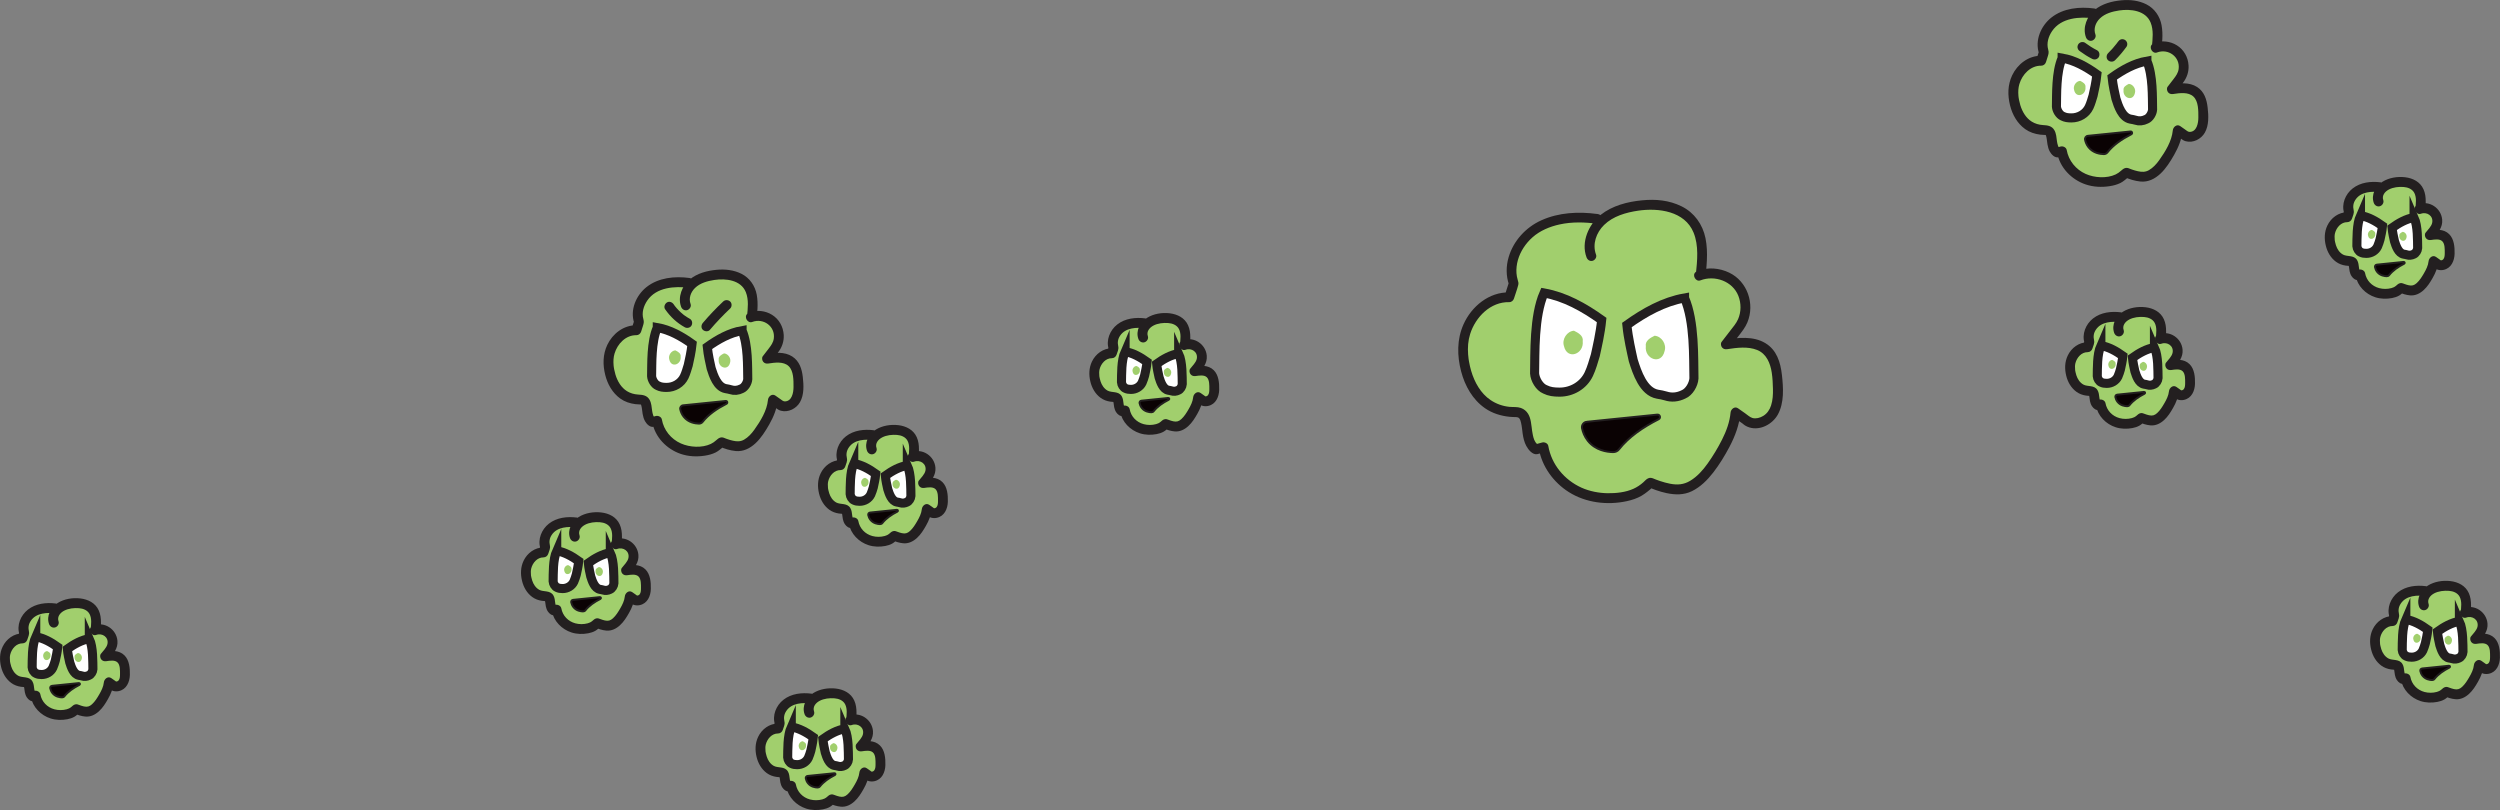 <?xml version="1.0" encoding="UTF-8"?>
<svg id="Layer_1" data-name="Layer 1" xmlns="http://www.w3.org/2000/svg" viewBox="0 0 1265.95 410.18">
  <rect x="0" y="0" width="1265.95" height="410.18" fill="#808080" stroke="none"/>
  <defs>
    <style>
      .cls-1 {
        fill: #a1cf6d;
      }

      .cls-1, .cls-2 {
        stroke-width: 0px;
      }

      .cls-3 {
        fill: #fff;
        stroke-width: 4.6px;
      }

      .cls-3, .cls-4 {
        stroke: #231f20;
        stroke-miterlimit: 10;
      }

      .cls-4 {
        fill: #0a0203;
      }

      .cls-2 {
        fill: #231f20;
      }
    </style>
  </defs>
  <g>
    <g>
      <animateTransform attributeName="transform"
                    attributeType="XML"
                    type="translate"
                    values="0 0; 0 -5; 0 0" 
                    begin="0s"
                    dur="8s"
                    repeatCount="indefinite" />

      <path class="cls-1" d="m292.2,264.59c-4.05-.55-8.41-.27-11.86,1.92-3.45,2.19-5.65,6.68-4.27,10.52l-.85,2.7c-4.94-.17-8.94,4.91-8.94,9.85,0,4.45,2.09,12.32,10.14,12.32,3.41,0,1.07,5.38,3.95,7.2l1.47-.41c.58,3.5,2.98,6.59,6.11,8.27s6.91,1.97,10.34,1.07c1.43-.38,2.28-.89,3.43-1.83.15-.13.49-.51.68-.62.06-.03.12-.05.18-.02.84.37,4.69,1.96,7.03.97,2.65-1.11,4.44-3.59,5.95-6.03,1.62-2.62,3.1-5.44,3.36-8.5l1.94,1.36c1.49,1.42,4.16.54,5.25-1.2s1.05-3.94.93-5.99c-.13-2.19-.41-4.58-1.98-6.1-2.02-1.95-5.23-1.65-8-1.23l2.55-3.3c1.68-2.28,1.64-5.67-.09-7.91-1.73-2.24-5-3.13-7.63-2.07l.34-.28c.36-3.47.62-7.31-1.49-10.09-2.36-3.11-6.85-3.67-10.72-3.12-2.51.36-5.06,1.13-6.94,2.83s-2.93,4.51-2,6.87"/>
      <path class="cls-2" d="m292.2,262.09c-4.92-.64-10.25-.06-14.26,3.09-3.68,2.88-5.79,7.95-4.28,12.52v-1.33l-.85,2.7,2.41-1.84c-4.38-.04-8.24,2.85-10.08,6.72-1.55,3.25-1.62,6.77-.78,10.22.78,3.21,2.47,6.17,5.15,8.14,1.43,1.05,3.14,1.68,4.89,1.93.56.08,1.11.14,1.67.16-.11,0,.59.03.6.02-.06.07-.4-.06-.46-.11-.19-.14-.22-.25-.37-.39.24.23.05.11,0-.08.08.35.19.7.26,1.06.01.08.07.48,0,.05.03.21.05.41.08.62.07.51.13,1.03.23,1.53.18.88.5,1.76,1,2.51.82,1.22,2.08,2.23,3.63,1.91.5-.1.98-.27,1.47-.41l-3.08-1.75c.96,5.2,5.05,9.33,10,10.92,2.74.87,5.68.93,8.48.4,1.25-.24,2.5-.63,3.6-1.27.98-.57,1.76-1.36,2.64-2.06l-1.77.73.18-.02-1.26-.34c1.84.8,3.72,1.42,5.73,1.6,2.67.23,4.98-.94,6.91-2.7s3.3-3.98,4.55-6.18c1.52-2.64,2.6-5.39,2.91-8.44l-3.76,2.16c.63.44,1.26.87,1.88,1.32-.58-.42.27.24.54.4.35.2.74.38,1.13.48.91.25,1.87.26,2.79.06,3.87-.81,5.51-4.56,5.6-8.17.08-3.37-.23-7.45-2.77-9.95-2.79-2.75-6.89-2.4-10.43-1.87l2.82,3.67c2.13-2.77,4.39-5.29,4.09-9.08-.46-5.85-6.48-9.93-12.09-7.87l2.43,4.18c1.47-1.2,1.3-3.8,1.32-5.59.02-2.12-.26-4.23-1.13-6.17-1.68-3.76-5.39-5.61-9.31-6.07s-8.19.25-11.45,2.29c-3.5,2.2-5.86,6.52-4.42,10.65.45,1.27,1.71,2.12,3.08,1.75,1.24-.34,2.19-1.8,1.75-3.08-.82-2.34.8-4.33,2.81-5.39,2.21-1.17,5.05-1.47,7.51-1.28,2.13.16,4.35,1.01,5.39,2.99,1.22,2.34.78,5.35.53,7.86l.73-1.77-.34.28c-1.91,1.57.14,5.02,2.43,4.18,3.09-1.13,6.4,1.13,5.7,4.58-.38,1.86-2.23,3.57-3.35,5.03-.59.77-.35,2.09.2,2.78.68.85,1.59,1.05,2.63.9,1.66-.25,4.2-.68,5.57.59,1.44,1.33,1.31,4.22,1.31,6,0,.99-.02,2.23-.65,3.07-.15.2-.4.42-.71.55,0,0-.8.14-.46.14.17,0-.36-.16-.18-.03.22.16-.31-.23-.49-.37-.16-.12-.33-.23-.49-.35l-1.44-1.01c-1.71-1.2-3.59.46-3.76,2.16-.23,2.19-1.25,4.23-2.34,6.1-1.03,1.78-2.13,3.57-3.66,4.97-1.28,1.17-2.41,1.47-4.06,1.11-.78-.17-1.54-.42-2.29-.7-.14-.05-.27-.1-.4-.16.33.14.38.16.17.07-.61-.26-1.12-.39-1.77-.28-.99.18-1.48.8-2.21,1.39-.66.55-1.41.89-2.23,1.11-2.03.55-4.22.56-6.25.02-3.68-.99-6.43-3.85-7.12-7.6-.24-1.33-1.86-2.08-3.08-1.75l-1.47.41,1.93.25c.14.1-.07-.09-.04-.06-.07-.08-.14-.22-.17-.31.02.05.12.31.03.03s-.16-.56-.21-.84c-.02-.12-.04-.25-.06-.37-.07-.42.04.34-.01-.08-.18-1.31-.25-2.67-.95-3.84-1.61-2.7-5.01-1.65-7.14-2.82-1.8-.99-2.97-2.8-3.58-4.72-.17-.52-.3-1.04-.42-1.57-.05-.24-.09-.47-.14-.71-.02-.12-.04-.23-.06-.35.07.49,0-.03,0-.13-.09-1.12-.14-2.22.13-3.32.73-2.9,3.07-5.65,6.22-5.62,1.13.01,2.08-.79,2.41-1.84.39-1.23,1.14-2.72.85-4.03-.45-2.07-.29-3.73.93-5.55,2.75-4.1,8.38-4.3,12.79-3.73,1.34.17,2.5-1.27,2.5-2.5,0-1.5-1.15-2.33-2.5-2.5h0Z"/>
 
    </g>
    <g>
  
      <path class="cls-3" d="m281.92,278.88c-1.99,4.55-1.73,11.65-1.82,15.54.08,1.17.94,2.64,2.01,3.08.89.44,1.69.53,2.78.54,2.4.01,4.65-1.31,5.68-3.47.56-1.19.9-2.48,1.26-3.64.36-1.66.97-4.21,1.22-6.81-3.45-2.46-7.13-4.52-11.13-5.22Z"/>
      <path class="cls-4" d="m290.18,303.76c-.62.06-1.05.64-.92,1.25.15.71.46,1.59,1.11,2.41,1.48,1.86,3.71,2.17,4.88,2.19.44,0,.87-.18,1.14-.53,1.88-2.39,4.6-4.26,7.66-5.82.47-.24.25-.95-.27-.89-4.54.46-9.07.93-13.61,1.39Z"/>
      <path class="cls-1" d="m289.39,288.21c.27,2.49-2.98,3.69-3.62.94-.45-1.33.57-2.88,1.92-2.99.83.41,1.87.98,1.7,2.04Z"/>
    </g>
    <g>
      <path class="cls-3" d="m309.05,279.85c1.99,4.55,1.73,11.65,1.82,15.54-.08,1.17-.94,2.64-2.01,3.08-1.13.56-2.31.68-3.44.31-.51-.17-1.05-.24-1.58-.33-2.73-.49-3.97-4.19-4.7-6.55-.36-1.66-.97-4.21-1.22-6.81,3.45-2.46,7.13-4.52,11.13-5.22Z"/>
      <path class="cls-1" d="m301.58,289.18c-.27,2.49,2.98,3.69,3.62.94.45-1.33-.57-2.88-1.92-2.99-.83.41-1.87.98-1.7,2.04Z"/>
    </g>
  </g>
  <g>
    <g>
      <animateTransform attributeName="transform"
                    attributeType="XML"
                    type="translate"
                    values="0 0; 3 0; 0 0" 
                    begin="0s"
                    dur="2.2s"
                    repeatCount="indefinite" />
      <path class="cls-1" d="m410.97,353.76c-4.05-.55-8.41-.27-11.86,1.92-3.45,2.19-5.65,6.68-4.27,10.52l-.85,2.7c-4.94-.17-8.94,4.91-8.94,9.85,0,4.45,2.09,12.32,10.14,12.32,3.41,0,1.07,5.38,3.95,7.2l1.47-.41c.58,3.5,2.98,6.59,6.11,8.27,3.13,1.67,6.91,1.97,10.34,1.07,1.43-.38,2.28-.89,3.43-1.83.15-.13.49-.51.68-.62.06-.03.12-.05.18-.02.84.37,4.69,1.96,7.03.97,2.65-1.11,4.44-3.59,5.95-6.03,1.62-2.62,3.1-5.44,3.36-8.5l1.94,1.36c1.49,1.42,4.16.54,5.25-1.2,1.09-1.74,1.05-3.94.93-5.99-.13-2.19-.41-4.58-1.98-6.1-2.02-1.95-5.23-1.65-8-1.23l2.55-3.3c1.68-2.28,1.64-5.67-.09-7.91-1.73-2.24-5-3.13-7.63-2.07l.34-.28c.36-3.47.62-7.31-1.49-10.09-2.36-3.11-6.85-3.67-10.72-3.12-2.51.36-5.06,1.13-6.94,2.83-1.88,1.7-2.93,4.51-2,6.87"/>
      <path class="cls-2" d="m410.97,351.26c-4.92-.64-10.25-.06-14.26,3.09-3.68,2.88-5.79,7.95-4.28,12.52v-1.33l-.85,2.7,2.41-1.84c-4.38-.04-8.24,2.85-10.08,6.72-1.55,3.25-1.62,6.77-.78,10.22.78,3.21,2.47,6.17,5.15,8.14,1.43,1.05,3.14,1.68,4.89,1.93.56.08,1.11.14,1.67.16-.11,0,.59.03.6.02-.06.07-.4-.06-.46-.11-.19-.14-.22-.25-.37-.39.24.23.05.11,0-.08.08.35.19.7.26,1.06.01.08.07.48,0,.05.03.21.05.41.08.62.07.51.13,1.03.23,1.53.18.88.5,1.76,1,2.51.82,1.22,2.08,2.23,3.63,1.91.5-.1.98-.27,1.47-.41l-3.08-1.75c.96,5.2,5.05,9.33,10,10.92,2.74.87,5.68.93,8.48.4,1.25-.24,2.5-.63,3.6-1.27.98-.57,1.76-1.36,2.64-2.06l-1.77.73.18-.02-1.26-.34c1.84.8,3.72,1.42,5.73,1.6,2.67.23,4.98-.94,6.91-2.7s3.3-3.98,4.55-6.18c1.52-2.64,2.6-5.39,2.91-8.44l-3.76,2.16c.63.44,1.26.87,1.88,1.32-.58-.42.27.24.54.4.35.2.74.38,1.13.48.91.25,1.87.26,2.79.06,3.87-.81,5.51-4.56,5.6-8.17.08-3.37-.23-7.45-2.77-9.95-2.79-2.75-6.89-2.4-10.43-1.87l2.82,3.67c2.13-2.77,4.39-5.29,4.09-9.08-.46-5.85-6.48-9.93-12.09-7.87l2.43,4.18c1.47-1.2,1.3-3.8,1.32-5.59.02-2.12-.26-4.23-1.13-6.17-1.68-3.76-5.39-5.61-9.31-6.07s-8.19.25-11.45,2.29c-3.5,2.2-5.86,6.52-4.42,10.65.45,1.27,1.71,2.12,3.08,1.75,1.24-.34,2.19-1.8,1.75-3.08-.82-2.34.8-4.33,2.81-5.39,2.21-1.17,5.05-1.47,7.51-1.28,2.13.16,4.35,1.01,5.39,2.99,1.22,2.34.78,5.35.53,7.86l.73-1.77-.34.28c-1.91,1.57.14,5.02,2.43,4.18,3.09-1.13,6.4,1.13,5.7,4.58-.38,1.86-2.23,3.57-3.35,5.03-.59.77-.35,2.09.2,2.78.68.85,1.59,1.05,2.63.9,1.66-.25,4.2-.68,5.57.59,1.44,1.33,1.31,4.22,1.31,6,0,.99-.02,2.23-.65,3.07-.15.2-.4.42-.71.55,0,0-.8.14-.46.14.17,0-.36-.16-.18-.03.22.16-.31-.23-.49-.37-.16-.12-.33-.23-.49-.35l-1.44-1.01c-1.71-1.2-3.59.46-3.76,2.16-.23,2.19-1.25,4.23-2.34,6.1-1.03,1.78-2.13,3.57-3.66,4.97-1.28,1.17-2.41,1.47-4.06,1.11-.78-.17-1.54-.42-2.29-.7-.14-.05-.27-.1-.4-.16.33.14.38.16.17.07-.61-.26-1.12-.39-1.77-.28-.99.18-1.48.8-2.21,1.39-.66.55-1.41.89-2.23,1.11-2.03.55-4.22.56-6.25.02-3.68-.99-6.43-3.85-7.12-7.6-.24-1.33-1.86-2.08-3.08-1.75l-1.47.41,1.93.25c.14.1-.07-.09-.04-.06-.07-.08-.14-.22-.17-.31.02.05.12.31.03.03s-.16-.56-.21-.84c-.02-.12-.04-.25-.06-.37-.07-.42.04.34-.01-.08-.18-1.31-.25-2.67-.95-3.84-1.61-2.7-5.01-1.65-7.14-2.82-1.8-.99-2.97-2.8-3.58-4.72-.17-.52-.3-1.04-.42-1.57-.05-.24-.09-.47-.14-.71-.02-.12-.04-.23-.06-.35.07.49,0-.03,0-.13-.09-1.12-.14-2.22.13-3.32.73-2.9,3.07-5.65,6.22-5.62,1.13.01,2.08-.79,2.41-1.84.39-1.23,1.14-2.72.85-4.03-.45-2.07-.29-3.73.93-5.55,2.75-4.1,8.38-4.3,12.79-3.73,1.34.17,2.5-1.27,2.5-2.5,0-1.5-1.15-2.33-2.5-2.5h0Z"/>
    </g>
    <g>
      <path class="cls-3" d="m400.69,368.05c-1.99,4.55-1.73,11.65-1.82,15.54.08,1.17.94,2.64,2.01,3.08.89.44,1.69.53,2.78.54,2.4.01,4.65-1.31,5.68-3.47.56-1.19.9-2.48,1.26-3.64.36-1.66.97-4.21,1.22-6.81-3.45-2.46-7.13-4.52-11.13-5.22Z"/>
      <path class="cls-4" d="m408.95,392.93c-.62.06-1.05.64-.92,1.25.15.71.46,1.59,1.11,2.41,1.48,1.86,3.71,2.17,4.88,2.19.44,0,.87-.18,1.14-.53,1.88-2.39,4.6-4.26,7.66-5.82.47-.24.25-.95-.27-.89-4.54.46-9.07.93-13.61,1.39Z"/>
      <path class="cls-1" d="m408.16,377.39c.27,2.49-2.98,3.69-3.62.94-.45-1.33.57-2.88,1.92-2.99.83.41,1.87.98,1.7,2.04Z"/>
    </g>
    <g>
      <path class="cls-3" d="m427.82,369.02c1.99,4.55,1.73,11.65,1.82,15.54-.08,1.17-.94,2.64-2.01,3.08-1.13.56-2.31.68-3.44.31-.51-.17-1.05-.24-1.58-.33-2.73-.49-3.97-4.19-4.7-6.55-.36-1.66-.97-4.21-1.22-6.81,3.45-2.46,7.13-4.52,11.13-5.22Z"/>
      <path class="cls-1" d="m420.34,378.35c-.27,2.49,2.98,3.69,3.62.94.45-1.33-.57-2.88-1.92-2.99-.83.41-1.87.98-1.7,2.04Z"/>
    </g>
  </g>
  <g>
    <g>
      <animateTransform attributeName="transform"
                    attributeType="XML"
                    type="translate"
                    values="0 0; 3 -5; 0 0" 
                    begin="0s"
                    dur="6s"
                    repeatCount="indefinite" />
      <path class="cls-1" d="m28.39,308.12c-4.05-.55-8.41-.27-11.86,1.92-3.45,2.19-5.65,6.68-4.27,10.52l-.85,2.7c-4.94-.17-8.94,4.91-8.94,9.85,0,4.45,2.09,12.32,10.14,12.32,3.41,0,1.07,5.38,3.95,7.2l1.47-.41c.58,3.5,2.98,6.59,6.11,8.27,3.13,1.67,6.91,1.97,10.34,1.07,1.43-.38,2.28-.89,3.43-1.83.15-.13.49-.51.68-.62.06-.03.12-.05.18-.02.84.37,4.69,1.96,7.03.97,2.65-1.11,4.44-3.59,5.95-6.03,1.62-2.62,3.1-5.44,3.36-8.5l1.94,1.36c1.49,1.42,4.16.54,5.25-1.2s1.05-3.94.93-5.99c-.13-2.19-.41-4.58-1.98-6.1-2.02-1.95-5.23-1.65-8-1.23l2.55-3.3c1.68-2.28,1.64-5.67-.09-7.91-1.73-2.24-5-3.13-7.63-2.07l.34-.28c.36-3.47.62-7.31-1.49-10.09-2.36-3.11-6.85-3.67-10.72-3.12-2.51.36-5.06,1.13-6.94,2.83-1.88,1.7-2.93,4.51-2,6.87"/>
      <path class="cls-2" d="m28.39,305.62c-4.92-.64-10.25-.06-14.26,3.09-3.68,2.88-5.79,7.95-4.28,12.52v-1.33l-.85,2.7,2.41-1.84c-4.38-.04-8.24,2.85-10.08,6.72-1.55,3.25-1.62,6.77-.78,10.22.78,3.21,2.47,6.17,5.15,8.14,1.43,1.05,3.14,1.68,4.89,1.93.56.08,1.11.14,1.67.16-.11,0,.59.03.6.02-.06.07-.4-.06-.46-.11-.19-.14-.22-.25-.37-.39.24.23.05.11,0-.08.08.35.19.7.26,1.06.01.08.07.48,0,.05.03.21.05.41.08.62.07.51.13,1.03.23,1.53.18.88.5,1.76,1,2.51.82,1.22,2.08,2.23,3.63,1.91.5-.1.98-.27,1.47-.41l-3.08-1.75c.96,5.2,5.05,9.33,10,10.92,2.74.87,5.68.93,8.48.4,1.25-.24,2.5-.63,3.6-1.27.98-.57,1.76-1.36,2.64-2.06l-1.77.73.18-.02-1.26-.34c1.84.8,3.72,1.42,5.73,1.6,2.67.23,4.98-.94,6.91-2.7s3.3-3.98,4.55-6.18c1.52-2.64,2.6-5.39,2.91-8.44l-3.76,2.16c.63.44,1.26.87,1.88,1.32-.58-.42.27.24.54.4.35.2.74.38,1.13.48.91.25,1.87.26,2.79.06,3.87-.81,5.51-4.56,5.6-8.17.08-3.37-.23-7.45-2.77-9.95-2.79-2.75-6.89-2.4-10.43-1.87l2.82,3.67c2.13-2.77,4.39-5.29,4.09-9.08-.46-5.85-6.48-9.93-12.09-7.87l2.43,4.18c1.47-1.2,1.3-3.8,1.32-5.59.02-2.12-.26-4.23-1.13-6.17-1.68-3.76-5.39-5.61-9.31-6.07s-8.19.25-11.45,2.29c-3.5,2.2-5.86,6.52-4.42,10.65.45,1.27,1.71,2.12,3.08,1.75,1.24-.34,2.19-1.8,1.75-3.08-.82-2.34.8-4.33,2.81-5.39,2.21-1.17,5.05-1.47,7.51-1.28,2.13.16,4.35,1.01,5.39,2.99,1.22,2.34.78,5.35.53,7.86l.73-1.77-.34.28c-1.91,1.57.14,5.02,2.43,4.18,3.09-1.13,6.4,1.13,5.7,4.58-.38,1.86-2.23,3.57-3.35,5.03-.59.77-.35,2.09.2,2.78.68.85,1.59,1.05,2.63.9,1.66-.25,4.2-.68,5.57.59,1.44,1.33,1.31,4.22,1.31,6,0,.99-.02,2.23-.65,3.07-.15.2-.4.42-.71.55,0,0-.8.14-.46.14.17,0-.36-.16-.18-.03.22.16-.31-.23-.49-.37-.16-.12-.33-.23-.49-.35l-1.44-1.01c-1.71-1.2-3.59.46-3.76,2.16-.23,2.19-1.25,4.23-2.34,6.1-1.03,1.78-2.13,3.57-3.66,4.97-1.28,1.17-2.41,1.47-4.06,1.11-.78-.17-1.54-.42-2.29-.7-.14-.05-.27-.1-.4-.16.33.14.38.16.17.07-.61-.26-1.12-.39-1.77-.28-.99.18-1.48.8-2.21,1.39-.66.55-1.41.89-2.23,1.11-2.03.55-4.22.56-6.25.02-3.68-.99-6.43-3.85-7.12-7.6-.24-1.33-1.86-2.08-3.08-1.75l-1.47.41,1.93.25c.14.1-.07-.09-.04-.06-.07-.08-.14-.22-.17-.31.02.05.12.31.03.03s-.16-.56-.21-.84c-.02-.12-.04-.25-.06-.37-.07-.42.04.34-.01-.08-.18-1.31-.25-2.67-.95-3.84-1.61-2.7-5.01-1.65-7.14-2.82-1.8-.99-2.97-2.8-3.58-4.72-.17-.52-.3-1.04-.42-1.57-.05-.24-.09-.47-.14-.71-.02-.12-.04-.23-.06-.35.07.49,0-.03,0-.13-.09-1.12-.14-2.22.13-3.32.73-2.9,3.07-5.65,6.22-5.62,1.13.01,2.08-.79,2.41-1.84.39-1.23,1.14-2.72.85-4.03-.45-2.07-.29-3.73.93-5.55,2.75-4.1,8.38-4.3,12.79-3.73,1.34.17,2.5-1.27,2.5-2.5,0-1.5-1.15-2.33-2.5-2.5h0Z"/>
    </g>
    <g>
      <path class="cls-3" d="m18.1,322.41c-1.99,4.55-1.73,11.65-1.82,15.54.08,1.17.94,2.64,2.01,3.08.89.44,1.69.53,2.78.54,2.4.01,4.65-1.31,5.68-3.47.56-1.19.9-2.48,1.26-3.64.36-1.66.97-4.21,1.22-6.81-3.45-2.46-7.13-4.52-11.13-5.22Z"/>
      <path class="cls-4" d="m26.36,347.29c-.62.06-1.05.64-.92,1.25.15.71.46,1.59,1.11,2.41,1.48,1.86,3.71,2.17,4.88,2.19.44,0,.87-.18,1.14-.53,1.88-2.39,4.6-4.26,7.66-5.82.47-.24.25-.95-.27-.89-4.54.46-9.07.93-13.61,1.39Z"/>
      <path class="cls-1" d="m25.57,331.75c.27,2.49-2.98,3.69-3.62.94-.45-1.33.57-2.88,1.92-2.99.83.41,1.87.98,1.7,2.04Z"/>
    </g>
    <g>   
      <path class="cls-3" d="m45.23,323.38c1.99,4.55,1.73,11.65,1.82,15.54-.08,1.17-.94,2.64-2.01,3.08-1.13.56-2.31.68-3.44.31-.51-.17-1.05-.24-1.58-.33-2.73-.49-3.97-4.19-4.7-6.55-.36-1.66-.97-4.21-1.22-6.81,3.45-2.46,7.13-4.52,11.13-5.22Z"/>
      <path class="cls-1" d="m37.76,332.72c-.27,2.49,2.98,3.69,3.62.94.45-1.33-.57-2.88-1.92-2.99-.83.41-1.87.98-1.7,2.04Z"/>
    </g>
  </g>
  <g>
    <g>
      <animateTransform attributeName="transform"
                    attributeType="XML"
                    type="translate"
                    values="0 0; 0 5; 0 0" 
                    begin="0s"
                    dur="1s"
                    repeatCount="indefinite" />
      <path class="cls-1" d="m442.6,220.38c-4.05-.55-8.41-.27-11.86,1.92-3.45,2.19-5.65,6.68-4.27,10.52l-.85,2.7c-4.94-.17-8.94,4.91-8.94,9.85,0,4.45,2.09,12.32,10.14,12.32,3.41,0,1.07,5.38,3.95,7.2l1.47-.41c.58,3.5,2.98,6.59,6.11,8.27s6.91,1.97,10.34,1.07c1.43-.38,2.28-.89,3.43-1.83.15-.13.49-.51.68-.62.06-.03.12-.05.18-.02.84.37,4.69,1.96,7.03.97,2.65-1.11,4.44-3.59,5.95-6.03,1.62-2.62,3.1-5.44,3.36-8.5l1.94,1.36c1.49,1.42,4.16.54,5.25-1.2s1.05-3.94.93-5.99c-.13-2.19-.41-4.58-1.98-6.1-2.02-1.95-5.23-1.65-8-1.23l2.55-3.3c1.68-2.28,1.64-5.67-.09-7.91s-5-3.13-7.63-2.07l.34-.28c.36-3.47.62-7.31-1.49-10.09-2.36-3.11-6.85-3.67-10.72-3.12-2.51.36-5.06,1.13-6.94,2.83s-2.93,4.51-2,6.87"/>
      <path class="cls-2" d="m442.6,217.88c-4.92-.64-10.25-.06-14.26,3.09-3.68,2.88-5.79,7.95-4.28,12.52v-1.33l-.85,2.7,2.41-1.84c-4.38-.04-8.24,2.85-10.08,6.72-1.55,3.25-1.62,6.77-.78,10.22.78,3.21,2.47,6.17,5.15,8.14,1.43,1.05,3.14,1.68,4.89,1.93.56.08,1.11.14,1.67.16-.11,0,.59.03.6.02-.06.07-.4-.06-.46-.11-.19-.14-.22-.25-.37-.39.24.23.05.11,0-.08.08.35.19.7.26,1.06.01.08.07.48,0,.05.03.21.05.41.08.62.07.51.13,1.03.23,1.53.18.88.5,1.76,1,2.51.82,1.22,2.08,2.23,3.63,1.91.5-.1.98-.27,1.47-.41l-3.08-1.75c.96,5.2,5.05,9.33,10,10.92,2.74.87,5.68.93,8.48.4,1.25-.24,2.5-.63,3.6-1.27.98-.57,1.76-1.36,2.64-2.06l-1.77.73.18-.02-1.26-.34c1.84.8,3.72,1.42,5.73,1.6,2.67.23,4.98-.94,6.91-2.7s3.3-3.98,4.55-6.18c1.52-2.64,2.6-5.39,2.91-8.44l-3.76,2.16c.63.44,1.26.87,1.88,1.32-.58-.42.27.24.54.4.35.2.74.38,1.13.48.91.25,1.87.26,2.79.06,3.87-.81,5.51-4.56,5.6-8.17.08-3.37-.23-7.45-2.77-9.95-2.79-2.75-6.89-2.4-10.43-1.87l2.82,3.67c2.13-2.77,4.39-5.29,4.09-9.08-.46-5.85-6.48-9.93-12.09-7.87l2.43,4.18c1.47-1.2,1.3-3.8,1.32-5.59.02-2.12-.26-4.23-1.13-6.17-1.68-3.76-5.39-5.61-9.31-6.07s-8.19.25-11.45,2.29c-3.5,2.2-5.86,6.52-4.42,10.65.45,1.27,1.71,2.12,3.08,1.75,1.24-.34,2.19-1.8,1.75-3.08-.82-2.34.8-4.33,2.81-5.39,2.21-1.17,5.05-1.47,7.51-1.28,2.13.16,4.35,1.01,5.39,2.99,1.22,2.34.78,5.35.53,7.86l.73-1.77-.34.28c-1.91,1.57.14,5.02,2.43,4.18,3.09-1.13,6.4,1.13,5.7,4.58-.38,1.86-2.23,3.57-3.35,5.03-.59.77-.35,2.09.2,2.78.68.85,1.59,1.05,2.63.9,1.66-.25,4.2-.68,5.57.59,1.44,1.33,1.31,4.22,1.31,6,0,.99-.02,2.23-.65,3.07-.15.2-.4.42-.71.55,0,0-.8.14-.46.14.17,0-.36-.16-.18-.03.22.16-.31-.23-.49-.37-.16-.12-.33-.23-.49-.35l-1.44-1.01c-1.71-1.2-3.59.46-3.76,2.16-.23,2.19-1.25,4.23-2.34,6.1-1.03,1.78-2.13,3.57-3.66,4.97-1.28,1.17-2.41,1.47-4.06,1.11-.78-.17-1.54-.42-2.29-.7-.14-.05-.27-.1-.4-.16.33.14.38.16.17.07-.61-.26-1.12-.39-1.77-.28-.99.18-1.48.8-2.21,1.39-.66.55-1.41.89-2.23,1.11-2.03.55-4.22.56-6.25.02-3.68-.99-6.43-3.85-7.12-7.6-.24-1.33-1.86-2.08-3.08-1.75l-1.47.41,1.93.25c.14.1-.07-.09-.04-.06-.07-.08-.14-.22-.17-.31.02.05.12.31.03.03s-.16-.56-.21-.84c-.02-.12-.04-.25-.06-.37-.07-.42.04.34-.01-.08-.18-1.31-.25-2.67-.95-3.84-1.61-2.7-5.01-1.65-7.14-2.82-1.8-.99-2.97-2.8-3.58-4.72-.17-.52-.3-1.04-.42-1.57-.05-.24-.09-.47-.14-.71-.02-.12-.04-.23-.06-.35.07.49,0-.03,0-.13-.09-1.12-.14-2.22.13-3.32.73-2.9,3.07-5.65,6.22-5.62,1.13.01,2.08-.79,2.41-1.84.39-1.23,1.14-2.72.85-4.03-.45-2.07-.29-3.73.93-5.55,2.75-4.1,8.38-4.3,12.79-3.73,1.34.17,2.5-1.27,2.5-2.5,0-1.5-1.15-2.33-2.5-2.5h0Z"/>
    </g>
    <g>
      <path class="cls-3" d="m432.32,234.68c-1.99,4.55-1.73,11.65-1.82,15.54.08,1.17.94,2.64,2.01,3.08.89.44,1.69.53,2.78.54,2.4.01,4.65-1.31,5.68-3.47.56-1.19.9-2.48,1.26-3.64.36-1.66.97-4.21,1.22-6.81-3.45-2.46-7.13-4.52-11.13-5.22Z"/>
      <path class="cls-4" d="m440.58,259.55c-.62.06-1.05.64-.92,1.25.15.71.46,1.59,1.11,2.41,1.48,1.86,3.71,2.17,4.88,2.19.44,0,.87-.18,1.14-.53,1.88-2.39,4.6-4.26,7.66-5.82.47-.24.25-.95-.27-.89-4.54.46-9.07.93-13.61,1.39Z"/>
      <path class="cls-1" d="m439.79,244.01c.27,2.49-2.98,3.69-3.62.94-.45-1.33.57-2.88,1.92-2.99.83.41,1.87.98,1.7,2.04Z"/>
    </g>
    <g>
      <path class="cls-3" d="m459.45,235.64c1.99,4.55,1.73,11.65,1.82,15.54-.08,1.17-.94,2.64-2.01,3.08-1.13.56-2.31.68-3.44.31-.51-.17-1.05-.24-1.58-.33-2.73-.49-3.97-4.19-4.7-6.55-.36-1.66-.97-4.21-1.22-6.81,3.45-2.46,7.13-4.52,11.13-5.22Z"/>
      <path class="cls-1" d="m451.98,244.98c-.27,2.49,2.98,3.69,3.62.94.45-1.33-.57-2.88-1.92-2.99-.83.41-1.87.98-1.7,2.04Z"/>
    </g>
  </g>
  <g>
    <g>  <animateTransform attributeName="transform"
                    attributeType="XML"
                    type="translate"
                    values="0 0; -7 -5; 0 0" 
                    begin="0s"
                    dur="2s"
                    repeatCount="indefinite" />
      <path class="cls-1" d="m580,163.73c-4.05-.55-8.41-.27-11.86,1.92-3.45,2.19-5.65,6.68-4.27,10.52l-.85,2.7c-4.94-.17-8.94,4.91-8.94,9.85,0,4.45,2.09,12.32,10.14,12.32,3.41,0,1.07,5.38,3.95,7.2l1.47-.41c.58,3.5,2.98,6.59,6.11,8.27,3.13,1.67,6.91,1.97,10.34,1.07,1.43-.38,2.28-.89,3.43-1.83.15-.13.49-.51.68-.62.06-.03.12-.05.18-.02.84.37,4.69,1.96,7.03.97,2.65-1.11,4.44-3.59,5.95-6.03,1.62-2.62,3.1-5.44,3.36-8.5l1.94,1.36c1.49,1.42,4.16.54,5.25-1.2,1.09-1.74,1.05-3.94.93-5.99-.13-2.19-.41-4.58-1.98-6.1-2.02-1.95-5.23-1.65-8-1.23l2.55-3.3c1.68-2.28,1.64-5.67-.09-7.91-1.73-2.24-5-3.13-7.63-2.07l.34-.28c.36-3.47.62-7.31-1.49-10.09-2.36-3.11-6.85-3.67-10.72-3.12-2.51.36-5.06,1.13-6.94,2.83-1.88,1.7-2.93,4.51-2,6.87"/>
      <path class="cls-2" d="m580,161.23c-4.92-.64-10.25-.06-14.26,3.09-3.68,2.88-5.79,7.95-4.28,12.52v-1.33l-.85,2.7,2.41-1.84c-4.38-.04-8.24,2.85-10.08,6.72-1.55,3.25-1.62,6.77-.78,10.22.78,3.21,2.47,6.17,5.15,8.14,1.43,1.05,3.14,1.68,4.89,1.93.56.08,1.11.14,1.67.16-.11,0,.59.03.6.02-.06.07-.4-.06-.46-.11-.19-.14-.22-.25-.37-.39.24.23.05.11,0-.08.08.35.19.7.26,1.06.01.08.07.48,0,.05.03.21.05.41.08.62.07.51.13,1.03.23,1.53.18.88.5,1.76,1,2.51.82,1.22,2.08,2.23,3.63,1.91.5-.1.98-.27,1.47-.41l-3.08-1.75c.96,5.2,5.05,9.33,10,10.92,2.74.87,5.68.93,8.48.4,1.25-.24,2.5-.63,3.6-1.27.98-.57,1.76-1.36,2.64-2.06l-1.77.73.18-.02-1.26-.34c1.84.8,3.72,1.42,5.73,1.6,2.67.23,4.98-.94,6.91-2.7s3.3-3.98,4.55-6.18c1.52-2.64,2.6-5.39,2.91-8.44l-3.76,2.16c.63.44,1.26.87,1.88,1.32-.58-.42.27.24.54.4.35.2.74.38,1.13.48.91.25,1.87.26,2.79.06,3.87-.81,5.51-4.56,5.6-8.17.08-3.37-.23-7.45-2.77-9.95-2.79-2.75-6.89-2.4-10.43-1.87l2.82,3.67c2.13-2.77,4.39-5.29,4.09-9.08-.46-5.85-6.48-9.93-12.09-7.87l2.43,4.18c1.47-1.2,1.3-3.8,1.32-5.59.02-2.12-.26-4.23-1.13-6.17-1.68-3.76-5.39-5.61-9.31-6.07s-8.19.25-11.45,2.29c-3.5,2.2-5.86,6.52-4.42,10.65.45,1.27,1.71,2.12,3.08,1.75,1.24-.34,2.19-1.8,1.75-3.08-.82-2.34.8-4.33,2.81-5.39,2.21-1.17,5.05-1.47,7.51-1.28,2.13.16,4.35,1.01,5.39,2.99,1.22,2.34.78,5.35.53,7.86l.73-1.77-.34.28c-1.91,1.57.14,5.02,2.43,4.18,3.09-1.13,6.4,1.13,5.7,4.58-.38,1.86-2.23,3.57-3.35,5.03-.59.77-.35,2.09.2,2.78.68.85,1.59,1.05,2.63.9,1.66-.25,4.2-.68,5.57.59,1.44,1.33,1.31,4.22,1.31,6,0,.99-.02,2.23-.65,3.07-.15.2-.4.42-.71.55,0,0-.8.14-.46.14.17,0-.36-.16-.18-.03.22.16-.31-.23-.49-.37-.16-.12-.33-.23-.49-.35l-1.44-1.01c-1.71-1.2-3.59.46-3.76,2.16-.23,2.19-1.25,4.23-2.34,6.1-1.03,1.78-2.13,3.57-3.66,4.97-1.28,1.17-2.41,1.47-4.06,1.11-.78-.17-1.54-.42-2.29-.7-.14-.05-.27-.1-.4-.16.33.14.38.16.17.07-.61-.26-1.12-.39-1.77-.28-.99.18-1.48.8-2.21,1.39-.66.55-1.41.89-2.23,1.11-2.03.55-4.22.56-6.25.02-3.68-.99-6.43-3.85-7.12-7.6-.24-1.33-1.86-2.08-3.08-1.75l-1.47.41,1.93.25c.14.1-.07-.09-.04-.06-.07-.08-.14-.22-.17-.31.02.05.12.31.03.03s-.16-.56-.21-.84c-.02-.12-.04-.25-.06-.37-.07-.42.04.34-.01-.08-.18-1.31-.25-2.67-.95-3.84-1.61-2.7-5.01-1.65-7.14-2.82-1.8-.99-2.97-2.8-3.58-4.72-.17-.52-.3-1.04-.42-1.57-.05-.24-.09-.47-.14-.71-.02-.12-.04-.23-.06-.35.07.49,0-.03,0-.13-.09-1.12-.14-2.22.13-3.32.73-2.9,3.07-5.65,6.22-5.62,1.13.01,2.08-.79,2.41-1.84.39-1.23,1.14-2.72.85-4.03-.45-2.07-.29-3.73.93-5.55,2.75-4.1,8.38-4.3,12.79-3.73,1.34.17,2.5-1.27,2.5-2.5,0-1.5-1.15-2.33-2.5-2.5h0Z"/>
    </g>
    <g>
      <path class="cls-3" d="m569.72,178.03c-1.99,4.55-1.73,11.65-1.82,15.54.08,1.17.94,2.64,2.01,3.08.89.44,1.69.53,2.78.54,2.4.01,4.65-1.31,5.68-3.47.56-1.19.9-2.48,1.26-3.64.36-1.66.97-4.21,1.22-6.81-3.45-2.46-7.13-4.52-11.13-5.22Z"/>
      <path class="cls-4" d="m577.98,202.91c-.62.06-1.05.64-.92,1.25.15.71.46,1.59,1.11,2.41,1.48,1.86,3.71,2.17,4.88,2.19.44,0,.87-.18,1.14-.53,1.88-2.39,4.6-4.26,7.66-5.82.47-.24.25-.95-.27-.89-4.54.46-9.07.93-13.61,1.39Z"/>
      <path class="cls-1" d="m577.19,187.36c.27,2.49-2.98,3.69-3.62.94-.45-1.33.57-2.88,1.92-2.99.83.41,1.87.98,1.7,2.04Z"/>
    </g>
    <g>
      <path class="cls-3" d="m596.85,179c1.99,4.55,1.73,11.65,1.82,15.54-.08,1.17-.94,2.64-2.01,3.08-1.13.56-2.31.68-3.44.31-.51-.17-1.05-.24-1.58-.33-2.73-.49-3.97-4.19-4.7-6.55-.36-1.66-.97-4.21-1.22-6.81,3.45-2.46,7.13-4.52,11.13-5.22Z"/>
      <path class="cls-1" d="m589.37,188.33c-.27,2.49,2.98,3.69,3.62.94.45-1.33-.57-2.88-1.92-2.99-.83.41-1.87.98-1.7,2.04Z"/>
    </g>
  </g>
  <g>
    <g>  <animateTransform attributeName="transform"
                    attributeType="XML"
                    type="translate"
                    values="0 0; 0 -5; 0 0" 
                    begin="0s"
                    dur="2s"
                    repeatCount="indefinite" />
      <path class="cls-1" d="m1074.13,160.67c-4.05-.55-8.41-.27-11.86,1.92-3.45,2.19-5.65,6.68-4.27,10.52l-.85,2.7c-4.94-.17-8.94,4.91-8.94,9.85,0,4.45,2.09,12.32,10.14,12.32,3.41,0,1.07,5.38,3.95,7.2l1.47-.41c.58,3.5,2.98,6.59,6.11,8.27,3.13,1.67,6.91,1.97,10.34,1.07,1.43-.38,2.28-.89,3.43-1.83.15-.13.49-.51.68-.62.06-.03.12-.05.18-.02.84.37,4.69,1.96,7.03.97,2.65-1.11,4.44-3.59,5.95-6.03,1.62-2.62,3.1-5.44,3.36-8.5l1.94,1.36c1.49,1.42,4.16.54,5.25-1.2,1.09-1.74,1.05-3.94.93-5.99-.13-2.19-.41-4.58-1.98-6.1-2.02-1.95-5.23-1.65-8-1.23l2.55-3.3c1.68-2.28,1.64-5.67-.09-7.91s-5-3.13-7.63-2.07l.34-.28c.36-3.47.62-7.31-1.49-10.09-2.36-3.11-6.85-3.67-10.72-3.12-2.51.36-5.06,1.13-6.94,2.83-1.88,1.7-2.93,4.51-2,6.87"/>
      <path class="cls-2" d="m1074.13,158.17c-4.92-.64-10.25-.06-14.26,3.09-3.68,2.88-5.79,7.95-4.28,12.52v-1.33c-.28.9-.57,1.8-.85,2.7l2.41-1.84c-4.38-.04-8.24,2.85-10.08,6.72-1.55,3.25-1.62,6.77-.78,10.22.78,3.21,2.47,6.17,5.15,8.14,1.43,1.05,3.14,1.68,4.89,1.93.56.08,1.11.14,1.67.16-.11,0,.59.03.6.02-.06.07-.4-.06-.46-.11-.19-.14-.22-.25-.37-.39.24.23.05.11,0-.08.08.35.19.7.26,1.06.01.08.07.48,0,.05.03.21.05.41.08.62.07.51.13,1.03.23,1.53.18.88.5,1.76,1,2.51.82,1.22,2.08,2.23,3.63,1.91.5-.1.98-.27,1.47-.41l-3.08-1.75c.96,5.2,5.05,9.33,10,10.92,2.74.87,5.68.93,8.48.4,1.25-.24,2.5-.63,3.6-1.27.98-.57,1.76-1.36,2.64-2.06l-1.77.73.18-.02-1.26-.34c1.84.8,3.72,1.42,5.73,1.6,2.67.23,4.98-.94,6.91-2.7s3.3-3.98,4.55-6.18c1.52-2.64,2.6-5.39,2.91-8.44l-3.76,2.16c.63.44,1.26.87,1.88,1.32-.58-.42.27.24.54.4.35.2.74.38,1.13.48.91.25,1.87.26,2.79.06,3.87-.81,5.51-4.56,5.6-8.17.08-3.37-.23-7.45-2.77-9.95-2.79-2.75-6.89-2.4-10.43-1.87l2.82,3.67c2.13-2.77,4.39-5.29,4.09-9.08-.46-5.85-6.48-9.93-12.09-7.87l2.43,4.18c1.47-1.2,1.3-3.8,1.32-5.59.02-2.12-.26-4.23-1.13-6.17-1.68-3.76-5.39-5.61-9.31-6.07s-8.19.25-11.45,2.29c-3.5,2.2-5.86,6.52-4.42,10.65.45,1.27,1.71,2.12,3.08,1.75,1.24-.34,2.19-1.8,1.75-3.08-.82-2.34.8-4.33,2.81-5.39,2.21-1.17,5.05-1.47,7.51-1.28,2.13.16,4.35,1.01,5.39,2.99,1.22,2.34.78,5.35.53,7.86l.73-1.77-.34.28c-1.91,1.57.14,5.02,2.43,4.18,3.09-1.13,6.4,1.13,5.7,4.58-.38,1.86-2.23,3.57-3.35,5.03-.59.77-.35,2.09.2,2.78.68.85,1.59,1.05,2.63.9,1.66-.25,4.2-.68,5.57.59,1.44,1.33,1.31,4.22,1.31,6,0,.99-.02,2.23-.65,3.07-.15.2-.4.42-.71.55,0,0-.8.14-.46.14.17,0-.36-.16-.18-.03.22.16-.31-.23-.49-.37-.16-.12-.33-.23-.49-.35l-1.44-1.01c-1.71-1.2-3.59.46-3.76,2.16-.23,2.19-1.25,4.23-2.34,6.1-1.03,1.78-2.13,3.57-3.66,4.97-1.28,1.17-2.41,1.47-4.06,1.11-.78-.17-1.54-.42-2.29-.7-.14-.05-.27-.1-.4-.16.33.14.38.16.17.07-.61-.26-1.12-.39-1.77-.28-.99.18-1.48.8-2.21,1.39-.66.55-1.41.89-2.23,1.11-2.03.55-4.22.56-6.25.02-3.68-.99-6.43-3.85-7.12-7.6-.24-1.33-1.86-2.08-3.08-1.75l-1.47.41,1.93.25c.14.1-.07-.09-.04-.06-.07-.08-.14-.22-.17-.31.02.05.12.31.03.03s-.16-.56-.21-.84c-.02-.12-.04-.25-.06-.37-.07-.42.04.34-.01-.08-.18-1.31-.25-2.67-.95-3.84-1.61-2.7-5.01-1.65-7.14-2.82-1.8-.99-2.97-2.8-3.58-4.72-.17-.52-.3-1.04-.42-1.57-.05-.24-.09-.47-.14-.71-.02-.12-.04-.23-.06-.35.07.49,0-.03,0-.13-.09-1.12-.14-2.22.13-3.32.73-2.9,3.07-5.65,6.22-5.62,1.13.01,2.08-.79,2.41-1.84.39-1.23,1.14-2.72.85-4.03-.45-2.07-.29-3.73.93-5.55,2.75-4.1,8.38-4.3,12.79-3.73,1.34.17,2.5-1.27,2.5-2.5,0-1.5-1.15-2.33-2.5-2.5h0Z"/>
    </g>
    <g>
      <path class="cls-3" d="m1063.84,174.97c-1.99,4.55-1.73,11.65-1.82,15.54.08,1.17.94,2.64,2.01,3.08.89.44,1.69.53,2.78.54,2.4.01,4.65-1.31,5.68-3.47.56-1.19.9-2.48,1.26-3.64.36-1.66.97-4.21,1.22-6.81-3.45-2.46-7.13-4.52-11.13-5.22Z"/>
      <path class="cls-4" d="m1072.11,199.85c-.62.06-1.05.64-.92,1.25.15.71.46,1.59,1.11,2.41,1.48,1.86,3.71,2.17,4.88,2.19.44,0,.87-.18,1.14-.53,1.88-2.39,4.6-4.26,7.66-5.82.47-.24.25-.95-.27-.89-4.54.46-9.07.93-13.61,1.39Z"/>
      <path class="cls-1" d="m1071.31,184.3c.27,2.49-2.98,3.69-3.62.94-.45-1.33.57-2.88,1.92-2.99.83.41,1.87.98,1.7,2.04Z"/>
    </g>
    <g>
      <path class="cls-3" d="m1090.97,175.94c1.99,4.55,1.73,11.65,1.82,15.54-.08,1.17-.94,2.64-2.01,3.08-1.13.56-2.31.68-3.44.31-.51-.17-1.05-.24-1.58-.33-2.73-.49-3.97-4.19-4.7-6.55-.36-1.66-.97-4.21-1.22-6.81,3.45-2.46,7.13-4.52,11.13-5.22Z"/>
      <path class="cls-1" d="m1083.5,185.27c-.27,2.49,2.98,3.69,3.62.94.45-1.33-.57-2.88-1.92-2.99-.83.41-1.87.98-1.7,2.04Z"/>
    </g>
  </g>
  <g>
    <g>  <animateTransform attributeName="transform"
                    attributeType="XML"
                    type="translate"
                    values="0 0; 0 5; 0 0" 
                    begin="0s"
                    dur="2s"
                    repeatCount="indefinite" />
      <path class="cls-1" d="m1205.59,94.84c-4.05-.55-8.41-.27-11.86,1.92-3.45,2.19-5.65,6.68-4.27,10.52l-.85,2.7c-4.94-.17-8.94,4.91-8.94,9.85,0,4.45,2.09,12.32,10.14,12.32,3.41,0,1.07,5.38,3.95,7.2l1.47-.41c.58,3.5,2.98,6.59,6.11,8.27,3.13,1.67,6.91,1.97,10.34,1.07,1.43-.38,2.28-.89,3.43-1.83.15-.13.49-.51.68-.62.06-.03.12-.05.18-.02.84.37,4.69,1.96,7.03.97,2.65-1.11,4.44-3.59,5.95-6.03,1.62-2.62,3.1-5.44,3.36-8.5l1.94,1.36c1.49,1.42,4.16.54,5.25-1.2,1.09-1.74,1.05-3.94.93-5.99-.13-2.19-.41-4.58-1.98-6.1-2.02-1.95-5.23-1.65-8-1.23l2.55-3.3c1.68-2.28,1.64-5.67-.09-7.91s-5-3.13-7.63-2.07l.34-.28c.36-3.47.62-7.31-1.49-10.09-2.36-3.11-6.85-3.67-10.72-3.12-2.51.36-5.06,1.13-6.94,2.83-1.88,1.7-2.93,4.51-2,6.87"/>
      <path class="cls-2" d="m1205.59,92.34c-4.92-.64-10.25-.06-14.26,3.09-3.68,2.88-5.79,7.95-4.28,12.52v-1.33c-.28.9-.57,1.8-.85,2.7l2.41-1.84c-4.38-.04-8.24,2.85-10.08,6.72-1.55,3.25-1.62,6.77-.78,10.22.78,3.21,2.47,6.17,5.15,8.14,1.43,1.05,3.14,1.68,4.89,1.93.56.08,1.11.14,1.67.16-.11,0,.59.03.6.02-.06.07-.4-.06-.46-.11-.19-.14-.22-.25-.37-.39.24.23.05.11,0-.08.08.35.19.7.26,1.06.01.08.07.48,0,.05.03.21.05.41.08.62.07.51.13,1.03.23,1.53.18.88.5,1.76,1,2.51.82,1.22,2.08,2.23,3.63,1.91.5-.1.98-.27,1.47-.41l-3.08-1.75c.96,5.2,5.05,9.33,10,10.92,2.74.87,5.68.93,8.48.4,1.25-.24,2.5-.63,3.6-1.27.98-.57,1.76-1.36,2.64-2.06l-1.77.73.18-.02-1.26-.34c1.84.8,3.72,1.42,5.73,1.6,2.67.23,4.98-.94,6.91-2.7s3.3-3.98,4.55-6.18c1.52-2.64,2.6-5.39,2.91-8.44l-3.76,2.16c.63.44,1.26.87,1.88,1.32-.58-.42.27.24.54.4.35.2.74.38,1.13.48.91.25,1.87.26,2.79.06,3.87-.81,5.51-4.56,5.6-8.17.08-3.37-.23-7.45-2.77-9.95-2.79-2.75-6.89-2.4-10.43-1.87l2.82,3.67c2.13-2.77,4.39-5.29,4.09-9.08-.46-5.85-6.48-9.93-12.09-7.87l2.43,4.18c1.47-1.2,1.3-3.8,1.32-5.59.02-2.12-.26-4.23-1.13-6.17-1.68-3.76-5.39-5.61-9.31-6.07s-8.19.25-11.45,2.29c-3.5,2.2-5.86,6.52-4.42,10.65.45,1.27,1.71,2.12,3.08,1.75,1.24-.34,2.19-1.8,1.75-3.08-.82-2.34.8-4.33,2.81-5.39,2.21-1.17,5.05-1.47,7.51-1.28,2.13.16,4.35,1.01,5.39,2.99,1.22,2.34.78,5.35.53,7.86l.73-1.77-.34.28c-1.91,1.57.14,5.02,2.43,4.18,3.09-1.13,6.4,1.13,5.7,4.58-.38,1.86-2.23,3.57-3.35,5.03-.59.77-.35,2.09.2,2.78.68.85,1.59,1.05,2.63.9,1.66-.25,4.2-.68,5.57.59,1.44,1.33,1.31,4.22,1.31,6,0,.99-.02,2.23-.65,3.07-.15.2-.4.42-.71.55,0,0-.8.14-.46.14.17,0-.36-.16-.18-.03.22.16-.31-.23-.49-.37-.16-.12-.33-.23-.49-.35l-1.44-1.01c-1.71-1.2-3.59.46-3.76,2.16-.23,2.19-1.25,4.23-2.34,6.1-1.03,1.78-2.13,3.57-3.66,4.97-1.28,1.17-2.41,1.47-4.06,1.11-.78-.17-1.54-.42-2.29-.7-.14-.05-.27-.1-.4-.16.33.14.38.16.17.07-.61-.26-1.12-.39-1.77-.28-.99.18-1.48.8-2.21,1.39-.66.55-1.41.89-2.23,1.11-2.03.55-4.22.56-6.25.02-3.68-.99-6.43-3.85-7.12-7.6-.24-1.33-1.86-2.08-3.08-1.75l-1.47.41,1.93.25c.14.1-.07-.09-.04-.06-.07-.08-.14-.22-.17-.31.02.05.12.31.03.03s-.16-.56-.21-.84c-.02-.12-.04-.25-.06-.37-.07-.42.04.34-.01-.08-.18-1.31-.25-2.67-.95-3.84-1.61-2.7-5.01-1.65-7.14-2.82-1.8-.99-2.97-2.8-3.58-4.72-.17-.52-.3-1.04-.42-1.57-.05-.24-.09-.47-.14-.71-.02-.12-.04-.23-.06-.35.07.49,0-.03,0-.13-.09-1.12-.14-2.22.13-3.32.73-2.9,3.07-5.65,6.22-5.62,1.13.01,2.08-.79,2.41-1.84.39-1.23,1.14-2.72.85-4.03-.45-2.07-.29-3.73.93-5.55,2.75-4.1,8.38-4.3,12.79-3.73,1.34.17,2.5-1.27,2.5-2.5,0-1.5-1.15-2.33-2.5-2.5h0Z"/>
    </g>
    <g>
      <path class="cls-3" d="m1195.3,109.14c-1.99,4.55-1.73,11.65-1.82,15.54.08,1.17.94,2.64,2.01,3.08.89.44,1.69.53,2.78.54,2.4.01,4.65-1.31,5.68-3.47.56-1.19.9-2.48,1.26-3.64.36-1.66.97-4.21,1.22-6.81-3.45-2.46-7.13-4.52-11.13-5.22Z"/>
      <path class="cls-4" d="m1203.57,134.02c-.62.06-1.05.64-.92,1.25.15.71.46,1.59,1.11,2.41,1.48,1.86,3.71,2.17,4.88,2.19.44,0,.87-.18,1.14-.53,1.88-2.39,4.6-4.26,7.66-5.82.47-.24.25-.95-.27-.89-4.54.46-9.07.93-13.61,1.39Z"/>
      <path class="cls-1" d="m1202.78,118.47c.27,2.49-2.98,3.69-3.62.94-.45-1.33.57-2.88,1.92-2.99.83.41,1.87.98,1.7,2.04Z"/>
    </g>
    <g>
      <path class="cls-3" d="m1222.43,110.11c1.99,4.55,1.73,11.65,1.82,15.54-.08,1.17-.94,2.64-2.01,3.08-1.13.56-2.31.68-3.44.31-.51-.17-1.05-.24-1.58-.33-2.73-.49-3.97-4.19-4.7-6.55-.36-1.66-.97-4.21-1.22-6.81,3.45-2.46,7.13-4.52,11.13-5.22Z"/>
      <path class="cls-1" d="m1214.96,119.44c-.27,2.49,2.98,3.69,3.62.94.45-1.33-.57-2.88-1.92-2.99-.83.41-1.87.98-1.7,2.04Z"/>
    </g>
  </g>
  <g>
    <g>
      <animateTransform attributeName="transform"
                    attributeType="XML"
                    type="translate"
                    values="0 0; -4 -5; 0 0" 
                    begin="0s"
                    dur="2s"
                    repeatCount="indefinite" />
      <path class="cls-1" d="m1228.54,299.34c-4.05-.55-8.41-.27-11.86,1.92-3.45,2.19-5.65,6.68-4.27,10.52l-.85,2.7c-4.94-.17-8.94,4.91-8.94,9.85,0,4.45,2.09,12.32,10.14,12.32,3.41,0,1.07,5.38,3.95,7.2l1.47-.41c.58,3.5,2.98,6.59,6.11,8.27s6.91,1.97,10.34,1.07c1.43-.38,2.28-.89,3.43-1.83.15-.13.49-.51.68-.62.06-.03.12-.05.18-.02.84.37,4.69,1.96,7.03.97,2.65-1.11,4.44-3.59,5.95-6.03,1.62-2.62,3.1-5.44,3.36-8.5l1.94,1.36c1.49,1.42,4.16.54,5.25-1.2s1.05-3.94.93-5.99c-.13-2.19-.41-4.58-1.98-6.1-2.02-1.95-5.23-1.65-8-1.23l2.55-3.3c1.68-2.28,1.64-5.67-.09-7.91s-5-3.13-7.63-2.07l.34-.28c.36-3.47.62-7.31-1.49-10.09-2.36-3.11-6.85-3.67-10.72-3.12-2.51.36-5.06,1.13-6.94,2.83s-2.93,4.51-2,6.87"/>
      <path class="cls-2" d="m1228.54,296.84c-4.92-.64-10.25-.06-14.26,3.09-3.68,2.88-5.79,7.95-4.28,12.52v-1.33c-.28.9-.57,1.8-.85,2.7l2.41-1.84c-4.38-.04-8.24,2.85-10.08,6.72-1.55,3.25-1.62,6.77-.78,10.22.78,3.21,2.47,6.17,5.15,8.14,1.43,1.05,3.14,1.68,4.89,1.93.56.08,1.11.14,1.67.16-.11,0,.59.03.6.02-.06.07-.4-.06-.46-.11-.19-.14-.22-.25-.37-.39.24.23.05.11,0-.08.08.35.19.7.26,1.06.01.08.07.48,0,.05.03.21.05.41.08.62.07.51.13,1.03.23,1.53.18.88.5,1.76,1,2.51.82,1.22,2.08,2.23,3.63,1.91.5-.1.98-.27,1.47-.41l-3.08-1.75c.96,5.2,5.05,9.33,10,10.92,2.74.87,5.68.93,8.48.4,1.25-.24,2.5-.63,3.6-1.27.98-.57,1.76-1.36,2.64-2.06l-1.77.73.18-.02-1.26-.34c1.84.8,3.72,1.42,5.73,1.6,2.67.23,4.98-.94,6.91-2.7s3.3-3.98,4.55-6.18c1.52-2.64,2.6-5.39,2.91-8.44l-3.76,2.16c.63.44,1.26.87,1.88,1.32-.58-.42.27.24.54.4.35.2.74.38,1.13.48.91.25,1.87.26,2.79.06,3.87-.81,5.51-4.56,5.6-8.17.08-3.37-.23-7.45-2.77-9.95-2.79-2.75-6.89-2.4-10.43-1.87l2.82,3.67c2.13-2.77,4.39-5.29,4.09-9.08-.46-5.85-6.48-9.93-12.09-7.87l2.43,4.18c1.47-1.2,1.3-3.8,1.32-5.59.02-2.12-.26-4.23-1.13-6.17-1.68-3.76-5.39-5.61-9.31-6.07s-8.19.25-11.45,2.29c-3.5,2.2-5.86,6.52-4.42,10.65.45,1.27,1.71,2.12,3.08,1.75,1.24-.34,2.19-1.8,1.75-3.08-.82-2.34.8-4.33,2.81-5.39,2.21-1.17,5.05-1.47,7.51-1.28,2.13.16,4.35,1.01,5.39,2.99,1.22,2.34.78,5.35.53,7.86l.73-1.77-.34.28c-1.91,1.57.14,5.02,2.43,4.18,3.09-1.13,6.4,1.13,5.7,4.58-.38,1.86-2.23,3.57-3.35,5.03-.59.77-.35,2.09.2,2.78.68.85,1.59,1.05,2.63.9,1.66-.25,4.2-.68,5.57.59,1.44,1.33,1.31,4.22,1.31,6,0,.99-.02,2.23-.65,3.07-.15.2-.4.42-.71.55,0,0-.8.14-.46.14.17,0-.36-.16-.18-.03.22.16-.31-.23-.49-.37-.16-.12-.33-.23-.49-.35l-1.44-1.01c-1.71-1.2-3.59.46-3.76,2.16-.23,2.19-1.25,4.23-2.34,6.1-1.03,1.78-2.13,3.57-3.66,4.97-1.28,1.17-2.41,1.47-4.06,1.11-.78-.17-1.54-.42-2.29-.7-.14-.05-.27-.1-.4-.16.33.14.38.16.17.07-.61-.26-1.12-.39-1.77-.28-.99.18-1.48.8-2.21,1.39-.66.55-1.41.89-2.23,1.11-2.03.55-4.22.56-6.25.02-3.68-.99-6.43-3.85-7.12-7.6-.24-1.33-1.86-2.08-3.08-1.75l-1.47.41,1.93.25c.14.1-.07-.09-.04-.06-.07-.08-.14-.22-.17-.31.02.05.12.31.03.03s-.16-.56-.21-.84c-.02-.12-.04-.25-.06-.37-.07-.42.04.34-.01-.08-.18-1.31-.25-2.67-.95-3.84-1.61-2.7-5.01-1.65-7.14-2.82-1.8-.99-2.97-2.8-3.58-4.72-.17-.52-.3-1.04-.42-1.57-.05-.24-.09-.47-.14-.71-.02-.12-.04-.23-.06-.35.07.49,0-.03,0-.13-.09-1.12-.14-2.22.13-3.32.73-2.9,3.07-5.65,6.22-5.62,1.13.01,2.08-.79,2.41-1.84.39-1.23,1.14-2.72.85-4.03-.45-2.07-.29-3.73.93-5.55,2.75-4.1,8.38-4.3,12.79-3.73,1.34.17,2.5-1.27,2.5-2.5,0-1.5-1.15-2.33-2.5-2.5h0Z"/>
    </g>
    <g>
      <path class="cls-3" d="m1218.26,313.63c-1.99,4.55-1.73,11.65-1.82,15.54.08,1.17.94,2.64,2.01,3.08.89.44,1.69.53,2.78.54,2.4.01,4.65-1.31,5.68-3.47.56-1.19.9-2.48,1.26-3.64.36-1.66.97-4.21,1.22-6.81-3.45-2.46-7.13-4.52-11.13-5.22Z"/>
      <path class="cls-4" d="m1226.52,338.51c-.62.06-1.05.64-.92,1.25.15.71.46,1.59,1.11,2.41,1.48,1.86,3.71,2.17,4.88,2.19.44,0,.87-.18,1.14-.53,1.88-2.39,4.6-4.26,7.66-5.82.47-.24.25-.95-.27-.89-4.54.46-9.07.93-13.61,1.39Z"/>
      <path class="cls-1" d="m1225.73,322.97c.27,2.49-2.98,3.69-3.62.94-.45-1.33.57-2.88,1.92-2.99.83.41,1.87.98,1.7,2.04Z"/>
    </g>
    <g>
      <path class="cls-3" d="m1245.39,314.6c1.99,4.55,1.73,11.65,1.82,15.54-.08,1.17-.94,2.64-2.01,3.08-1.13.56-2.31.68-3.44.31-.51-.17-1.05-.24-1.58-.33-2.73-.49-3.97-4.19-4.7-6.55-.36-1.66-.97-4.21-1.22-6.81,3.45-2.46,7.13-4.52,11.13-5.22Z"/>
      <path class="cls-1" d="m1237.92,323.93c-.27,2.49,2.98,3.69,3.62.94.45-1.33-.57-2.88-1.92-2.99-.83.41-1.87.98-1.7,2.04Z"/>
    </g>
  </g>
  <g>
    <g>
      <!-- The Big boi -->
      <animateTransform attributeName="transform"
                    attributeType="XML"
                    type="translate"
                    values="0 0; 4 -5; 0 0" 
                    begin="0s"
                    dur="2s"
                    repeatCount="indefinite" />
  
      <path class="cls-1" d="m808.83,110.86c-10.63-1.46-22.05-.72-31.11,5.04-9.05,5.75-14.83,17.5-11.19,27.6l-2.24,7.07c-12.95-.44-23.44,12.88-23.44,25.84,0,11.67,5.48,32.3,26.58,32.3,8.93,0,2.8,14.12,10.36,18.87l3.86-1.06c1.52,9.18,7.81,17.29,16.01,21.67,8.21,4.39,18.12,5.16,27.12,2.8,3.76-.99,5.98-2.33,8.98-4.8.41-.33,1.29-1.33,1.77-1.63.15-.09.31-.12.47-.05,2.2.97,12.29,5.14,18.45,2.55,6.94-2.92,11.64-9.41,15.59-15.82,4.24-6.86,8.14-14.25,8.81-22.29l5.09,3.58c3.9,3.73,10.9,1.42,13.77-3.15s2.77-10.33,2.44-15.71c-.34-5.74-1.07-12.01-5.2-16-5.29-5.1-13.72-4.34-20.98-3.23l6.68-8.66c4.4-5.97,4.3-14.86-.24-20.73-4.54-5.87-13.12-8.2-20.01-5.44l.89-.73c.95-9.09,1.63-19.17-3.89-26.45-6.2-8.16-17.97-9.63-28.11-8.18-6.58.94-13.27,2.96-18.21,7.42-4.93,4.46-7.68,11.82-5.25,18.01"/>
      <path class="cls-2" d="m808.83,108.36c-9.54-1.28-19.48-.8-28.35,3.21-7.84,3.54-14.11,10.37-16.54,18.67-1.33,4.52-1.37,9.45.19,13.92v-1.33c-.75,2.36-1.49,4.71-2.24,7.07l2.41-1.84c-10.29-.25-19.18,7.12-23.22,16.21-3.38,7.61-3.27,15.91-1.18,23.85,1.93,7.34,5.83,14.3,12.19,18.67,3.64,2.5,7.91,3.81,12.27,4.26,1.11.11,2.23.13,3.34.16-.03,0,.77.08.39.02s.34.09.33.08c.11.03.72.28.17.02.17.08.34.18.5.28.51.29-.23-.24,0,0,.1.11.22.22.32.33.41.42-.18-.3,0,.01.08.14.16.27.24.41,0,.01.28.59.13.23s.09.26.1.27c.13.41.25.82.35,1.24.47,2.05.49,3.25.82,5.53.31,2.12.79,4.2,1.79,6.11s3.24,4.74,5.63,4.23c1.29-.27,2.57-.71,3.84-1.06l-3.08-1.75c1.57,9.1,7.46,17.14,15.2,22.03,8.64,5.45,19.48,6.73,29.36,4.59,2.6-.57,5.17-1.4,7.48-2.75,1.06-.62,2.05-1.35,3.02-2.11.51-.4,1.03-.79,1.5-1.23.2-.18.39-.38.58-.57.27-.27.97-.6.04-.25h-1.33c-.51-.07-.06-.07.2.02.39.14.78.33,1.17.49.68.28,1.37.54,2.07.79,1.75.62,3.54,1.15,5.36,1.53,4.4.93,8.76,1.03,12.87-.98,4.37-2.14,7.88-5.67,10.82-9.47,3.1-4.01,5.79-8.41,8.16-12.89,2.89-5.47,5.05-11.24,5.61-17.43l-3.76,2.16c1.24.87,2.47,1.74,3.71,2.61.44.31.91.61,1.34.94.22.17-.74-.6,0,.05.3.26.66.53,1,.75.68.44,1.46.77,2.22,1.01,5.51,1.72,11.76-1.69,14.42-6.53,3.28-5.97,2.79-13.5,2.06-20.05s-2.67-12.67-8.4-16.12c-6.16-3.7-13.89-2.76-20.64-1.74l2.82,3.67,4.24-5.5c1.72-2.24,3.42-4.31,4.51-6.96,3.85-9.32,0-20.71-9.21-25.14-4.94-2.38-10.78-2.9-15.94-.9l2.43,4.18c.28-.23.61-.45.86-.71.87-.87.81-2.23.92-3.38.18-1.82.33-3.63.41-5.46.17-3.75.05-7.54-.71-11.24-1.43-6.95-5.69-12.92-12.1-16.08s-13.21-3.7-19.94-3.05c-7.46.71-15.08,2.67-21.06,7.39s-10.04,13.75-7.13,21.49c.47,1.26,1.69,2.13,3.08,1.75,1.21-.33,2.22-1.8,1.75-3.08-2.01-5.34.11-11.2,4.06-15.07,4.56-4.46,11.09-6.32,17.24-7.23,10.29-1.52,23.64.2,28.08,11.12,2.68,6.59,1.87,14.15,1.16,21.04l.73-1.77-.89.73c-1.89,1.55.14,5.07,2.43,4.18,7.25-2.81,16.34.37,19.26,7.87,1.45,3.74,1.45,8.07-.15,11.76-.94,2.17-2.54,3.98-3.97,5.84l-4.38,5.68c-.59.77-.35,2.09.2,2.78.68.85,1.59,1.05,2.63.9,4.89-.74,10.44-1.49,15.17.41s6.69,6.75,7.41,11.57c.4,2.69.53,5.46.59,8.18s-.07,5.66-.96,8.37c-.71,2.18-1.98,4.07-3.96,5.27-1.68,1.02-3.7,1.52-5.4,1.07-1.34-.36-2.59-1.57-3.85-2.45-1.18-.83-2.35-1.65-3.53-2.48-1.69-1.19-3.61.45-3.76,2.16-.44,4.81-2.15,9.43-4.32,13.72s-4.57,8.25-7.28,12.07c-2.4,3.37-5.25,6.6-8.82,8.75-3.29,1.98-6.47,2.22-10.21,1.5-1.72-.33-3.41-.81-5.08-1.36-.66-.22-1.31-.46-1.96-.7-.27-.1-.53-.21-.8-.32-.12-.05-.23-.1-.35-.14-.32-.13.48.21.08.03-1.02-.44-1.97-.73-3.04-.22-.96.45-1.63,1.29-2.4,1.99-1.46,1.32-3.2,2.47-4.99,3.28-3.98,1.8-8.77,2.31-13.09,2.25s-9.14-.95-13.28-2.83c-8.62-3.92-15.13-11.71-16.76-21.11-.23-1.33-1.87-2.08-3.08-1.75l-3.86,1.06,1.93.25c-.49-.32-.29-.16-.7-.55-.24-.23-.46-.46-.66-.72.22.29-.29-.49-.35-.6-.27-.47-.37-.7-.42-.83-.56-1.45-.83-2.99-1.06-4.53-.06-.43.04.33-.01-.09-.03-.21-.05-.42-.08-.63-.04-.33-.08-.66-.12-.99-.12-.94-.24-1.88-.4-2.8-.25-1.4-.65-2.85-1.4-4.07-.86-1.42-2.13-2.44-3.7-2.99-1.83-.64-3.9-.37-5.8-.56-3.46-.36-6.64-1.5-9.52-3.43-5-3.35-8.16-9.05-9.85-14.86-.42-1.46-.77-2.95-1.03-4.45-.06-.35-.12-.7-.18-1.06-.02-.15-.05-.31-.07-.47-.11-.74.04.31-.02-.14-.09-.71-.16-1.42-.22-2.13-.27-3.53-.03-6.97,1.04-10.37,2.72-8.57,10.31-16.33,19.77-16.1,1.13.03,2.08-.8,2.41-1.84.72-2.28,1.58-4.56,2.17-6.87.24-.91,0-1.66-.27-2.54-.34-1.13-.56-2.29-.64-3.47-.14-2.24.12-4.44.73-6.6,1.27-4.45,3.92-8.4,7.35-11.47,3.85-3.44,8.81-5.48,13.8-6.57,6.21-1.36,12.69-1.18,18.97-.34,1.34.18,2.5-1.28,2.5-2.5,0-1.5-1.16-2.32-2.5-2.5h0Z"/>
    </g>
    <g>
      <path class="cls-3" d="m781.86,148.35c-5.21,11.93-4.54,30.56-4.77,40.74.2,3.06,2.46,6.93,5.27,8.07,2.34,1.16,4.43,1.39,7.28,1.41,6.29.04,12.19-3.43,14.89-9.11,1.48-3.11,2.36-6.51,3.31-9.56.94-4.34,2.54-11.04,3.21-17.85-9.05-6.46-18.7-11.85-29.19-13.7Z"/>
      <path class="cls-4" d="m803.53,213.58c-1.62.17-2.74,1.69-2.42,3.28.38,1.85,1.2,4.16,2.92,6.33,3.89,4.89,9.72,5.7,12.79,5.75,1.16.02,2.28-.47,2.99-1.38,4.93-6.28,12.05-11.16,20.1-15.27,1.22-.63.67-2.48-.7-2.34-11.9,1.21-23.79,2.43-35.69,3.64Z"/>
      <path class="cls-1" d="m801.46,172.82c.7,6.52-7.82,9.67-9.49,2.47-1.17-3.5,1.5-7.55,5.04-7.83,2.17,1.06,4.92,2.57,4.45,5.36Z"/>
    </g>
    <g>
      <path class="cls-3" d="m853.01,150.89c5.21,11.93,4.54,30.56,4.77,40.74-.2,3.06-2.46,6.93-5.27,8.07-2.97,1.48-6.05,1.77-9.02.8-1.34-.44-2.75-.63-4.13-.88-7.17-1.29-10.4-11-12.33-17.19-.94-4.34-2.54-11.04-3.21-17.85,9.05-6.46,18.7-11.85,29.19-13.7Z"/>
      <path class="cls-1" d="m833.41,175.36c-.7,6.52,7.82,9.67,9.49,2.47,1.17-3.5-1.5-7.55-5.04-7.83-2.17,1.06-4.92,2.57-4.45,5.36Z"/>
    </g>
  </g>
  <g>
    <g>
      <g>
        <animateTransform attributeName="transform"
                    attributeType="XML"
                    type="translate"
                    values="0 0; -3 5; 0 0" 
                    begin="0s"
                    dur="4s"
                    repeatCount="indefinite" />
        <path class="cls-1" d="m1060.49,6.79c-6.41-.88-13.31-.43-18.77,3.04-5.46,3.47-8.95,10.56-6.75,16.65l-1.35,4.27c-7.82-.27-14.14,7.77-14.14,15.59,0,7.04,3.31,19.49,16.04,19.49,5.39,0,1.69,8.52,6.25,11.39l2.33-.64c.92,5.54,4.71,10.43,9.66,13.08,4.95,2.65,10.94,3.12,16.37,1.69,2.27-.6,3.61-1.41,5.42-2.9.24-.2.78-.8,1.07-.98.09-.05.19-.07.28-.03,1.32.59,7.42,3.1,11.13,1.54,4.19-1.76,7.02-5.68,9.41-9.54,2.56-4.14,4.91-8.6,5.32-13.45l3.07,2.16c2.35,2.25,6.58.85,8.31-1.9,1.73-2.75,1.67-6.23,1.48-9.48-.21-3.46-.64-7.25-3.14-9.66-3.19-3.08-8.28-2.62-12.66-1.95l4.03-5.22c2.66-3.6,2.59-8.97-.15-12.51-2.74-3.54-7.92-4.95-12.07-3.28l.54-.44c.57-5.49.99-11.57-2.35-15.96-3.74-4.92-10.84-5.81-16.96-4.94-3.97.57-8.01,1.79-10.99,4.48-2.98,2.69-4.63,7.13-3.17,10.87"/>
        <path class="cls-2" d="m1060.49,4.29c-7.45-.99-15.63-.2-21.72,4.6-5.31,4.2-8.48,11.63-6.22,18.26v-1.33c-.45,1.42-.9,2.84-1.35,4.27l2.41-1.84c-6.42-.12-12.05,4.28-14.71,9.93-2.27,4.82-2.32,10.04-1.06,15.14,1.18,4.74,3.65,9.17,7.67,12.05,2.24,1.61,4.9,2.47,7.61,2.81.73.09,1.47.15,2.2.15.14,0,.29,0,.44,0-.07,0-.32.01-.08-.01.11-.01.21.08.31.08-.2,0-.28-.21-.06,0-.33-.29-.07-.1.06.08-.26-.36-.07-.1.03.12.17.37-.05-.35.08.25.06.25.13.49.19.74.06.27.1.53.14.8.05.29,0-.02,0-.06.02.16.04.33.06.49.1.77.19,1.53.31,2.3.21,1.27.57,2.54,1.2,3.67.86,1.52,2.51,3.25,4.42,2.85.78-.16,1.56-.43,2.33-.64l-3.08-1.75c1.35,7.61,7.28,13.72,14.49,16.15,3.9,1.31,8.09,1.5,12.14.87,1.9-.29,3.77-.79,5.5-1.64,1.52-.75,2.95-2.15,4.06-3l-1.26.34.28-.03-1.26-.34c2.64,1.16,5.38,2.04,8.26,2.32,3.89.38,7.24-1.32,10.05-3.91s5.07-6.19,7.01-9.6c2.2-3.88,3.87-7.95,4.29-12.42l-3.76,2.16,2.3,1.62c.16.11,1.07.81.5.36.78.62,1.58,1.13,2.56,1.39,3.71,1,7.81-1.08,9.65-4.35,2.13-3.76,1.89-8.49,1.43-12.65s-1.7-8.1-5.33-10.46c-3.95-2.58-9.05-1.96-13.46-1.3l2.82,3.67c1.17-1.52,2.34-3.03,3.51-4.55,1.93-2.5,2.99-5.57,2.79-8.76-.25-4.17-2.34-7.95-5.92-10.18-3.34-2.08-7.71-2.6-11.39-1.2l2.43,4.18c.82-.67,1.17-1.31,1.29-2.4.13-1.19.23-2.39.3-3.59.13-2.41.06-4.83-.38-7.21-.84-4.48-3.56-8.43-7.65-10.51-3.87-1.97-8.38-2.47-12.67-2.06-4.84.46-9.74,1.73-13.57,4.86s-6.22,8.87-4.42,13.82c.46,1.27,1.7,2.12,3.08,1.75,1.22-.34,2.21-1.8,1.75-3.08-1.08-2.95.06-6.05,2.26-8.18,2.57-2.49,6.3-3.51,9.75-4.03,5.77-.86,13.46-.02,15.95,6.17,1.54,3.83,1.01,8.27.6,12.26l.73-1.77-.54.44c-1.9,1.56.14,5.05,2.43,4.18,5.66-2.15,11.77,2.17,10.95,8.37-.27,2.01-1.36,3.5-2.55,5.05-1.01,1.31-2.02,2.62-3.03,3.93-.59.77-.35,2.09.2,2.78.68.85,1.59,1.05,2.63.9,3.21-.48,7.62-1.15,10.23,1.3s2.5,7.27,2.5,10.56c0,3-.84,7.24-4.36,7.33-.87.02-1.52-.62-2.43-1.26l-2.39-1.68c-1.7-1.2-3.6.46-3.76,2.16-.53,5.5-3.78,10.74-6.92,15.14-1.4,1.96-3.08,3.8-5.18,5.01-1.8,1.03-3.57.99-5.59.54-1.01-.22-2-.51-2.97-.85-.35-.12-.69-.25-1.03-.38-.15-.06-.31-.12-.46-.19.63.26.19.08.06.02-1.71-.73-2.84-.01-4.09,1.13-.82.76-1.76,1.42-2.77,1.9-4.5,2.11-10.68,1.73-15.14-.25-5.01-2.23-8.68-6.73-9.64-12.14-.24-1.33-1.87-2.08-3.08-1.75l-2.33.64,1.93.25c-.24-.16-.38-.3-.51-.49-.09-.13-.17-.28-.25-.42-.37-.65.12.41-.14-.3-.14-.39-.25-.79-.34-1.2-.05-.25-.1-.5-.14-.75-.01-.07-.12-.77-.06-.34-.27-1.92-.34-3.94-1.33-5.66-1.29-2.23-3.46-2.47-5.79-2.6-2.05-.12-3.97-.7-5.63-1.72-2.94-1.81-4.82-5.03-5.83-8.37-.26-.87-.48-1.76-.65-2.66-.07-.39-.14-.79-.2-1.18.08.56-.02-.2-.03-.26-.02-.22-.05-.45-.07-.67-.17-2-.09-3.95.48-5.89,1.45-4.92,5.69-9.41,11.07-9.31,1.13.02,2.08-.8,2.41-1.84.29-.91.57-1.81.86-2.72.41-1.31.68-2.14.27-3.56-.94-3.26.1-6.65,1.95-9.39,4.64-6.83,13.94-7.44,21.38-6.46,1.34.18,2.5-1.28,2.5-2.5,0-1.5-1.16-2.32-2.5-2.5h0Z"/>
      </g>
      <g>
        <path class="cls-3" d="m1044.22,29.41c-3.14,7.2-2.74,18.44-2.88,24.58.12,1.85,1.49,4.18,3.18,4.87,1.41.7,2.67.84,4.39.85,3.79.02,7.35-2.07,8.98-5.5.89-1.88,1.42-3.93,2-5.77.57-2.62,1.53-6.66,1.94-10.77-5.46-3.9-11.28-7.15-17.61-8.26Z"/>
        <path class="cls-4" d="m1057.29,68.77c-.98.1-1.66,1.02-1.46,1.98.23,1.12.72,2.51,1.76,3.82,2.35,2.95,5.87,3.44,7.72,3.47.7.01,1.37-.28,1.81-.83,2.98-3.79,7.27-6.74,12.13-9.22.74-.38.4-1.5-.42-1.41-7.18.73-14.36,1.47-21.53,2.2Z"/>
        <path class="cls-1" d="m1056.04,44.18c.42,3.93-4.72,5.83-5.73,1.49-.7-2.11.91-4.56,3.04-4.73,1.31.64,2.97,1.55,2.69,3.23Z"/>
      </g>
      <g>
        <path class="cls-3" d="m1087.14,30.94c3.14,7.2,2.74,18.44,2.88,24.58-.12,1.85-1.49,4.18-3.18,4.87-1.79.89-3.65,1.07-5.44.48-.81-.27-1.66-.38-2.49-.53-4.33-.78-6.28-6.64-7.44-10.37-.57-2.62-1.53-6.66-1.94-10.77,5.46-3.9,11.28-7.15,17.61-8.26Z"/>
        <path class="cls-1" d="m1075.32,45.71c-.42,3.93,4.72,5.83,5.73,1.49.7-2.11-.91-4.56-3.04-4.73-1.31.64-2.97,1.55-2.69,3.23Z"/>
      </g>
    </g>
    <path class="cls-2" d="m1071.01,30.51c2.15-2.13,4.09-4.45,5.86-6.91.36-.5.41-1.36.25-1.93s-.61-1.21-1.15-1.49c-.58-.31-1.28-.46-1.93-.25s-1.1.59-1.49,1.15c-.36.51-.74,1.01-1.12,1.5l.39-.51c-1.34,1.73-2.79,3.37-4.35,4.9-.93.92-.99,2.63,0,3.54s2.54.98,3.54,0h0Z"/>
    <path class="cls-2" d="m1061.9,25.45c-2.15-1.1-4.2-2.38-6.14-3.83-.49-.36-1.37-.41-1.93-.25s-1.21.61-1.49,1.15c-.31.58-.46,1.28-.25,1.93l.25.6c.22.38.52.67.9.9,1.94,1.44,3.99,2.73,6.14,3.83.6.31,1.27.43,1.93.25.58-.16,1.21-.61,1.49-1.15.6-1.14.35-2.78-.9-3.42h0Z"/>
  </g>
  <g>
    <g>
      <g>
        <animateTransform attributeName="transform"
                    attributeType="XML"
                    type="translate"
                    values="0 0; -8 -5; 0 0" 
                    begin="0s"
                    dur="5s"
                    repeatCount="indefinite" />
        <path class="cls-1" d="m349.11,143.26c-6.41-.88-13.31-.43-18.77,3.04-5.46,3.47-8.95,10.56-6.75,16.65l-1.35,4.27c-7.82-.27-14.14,7.77-14.14,15.59,0,7.04,3.31,19.49,16.04,19.49,5.39,0,1.69,8.52,6.25,11.39l2.33-.64c.92,5.54,4.71,10.43,9.66,13.08,4.95,2.65,10.94,3.12,16.37,1.69,2.27-.6,3.61-1.41,5.42-2.9.24-.2.78-.8,1.07-.98.09-.05.19-.07.28-.03,1.32.59,7.42,3.1,11.13,1.54,4.19-1.76,7.02-5.68,9.41-9.54,2.56-4.14,4.91-8.6,5.32-13.45l3.07,2.16c2.35,2.25,6.58.85,8.31-1.9,1.73-2.75,1.67-6.23,1.48-9.48-.21-3.46-.64-7.25-3.14-9.66-3.19-3.08-8.28-2.62-12.66-1.95l4.03-5.22c2.66-3.6,2.59-8.97-.15-12.51-2.74-3.54-7.92-4.95-12.07-3.28l.54-.44c.57-5.49.99-11.57-2.35-15.96-3.74-4.92-10.84-5.81-16.96-4.94-3.97.57-8.01,1.79-10.99,4.48-2.98,2.69-4.63,7.13-3.17,10.87"/>
        <path class="cls-2" d="m349.11,140.76c-7.45-.99-15.63-.2-21.72,4.6-5.31,4.2-8.48,11.63-6.22,18.26v-1.33l-1.35,4.27,2.41-1.84c-6.42-.12-12.05,4.28-14.71,9.93-2.27,4.82-2.32,10.04-1.06,15.14,1.18,4.74,3.65,9.17,7.67,12.05,2.24,1.61,4.9,2.47,7.61,2.81.73.09,1.47.15,2.2.15.14,0,.29,0,.44,0-.07,0-.32.01-.08-.01.11-.01.21.08.31.08-.2,0-.28-.21-.06,0-.33-.29-.07-.1.06.08-.26-.36-.07-.1.03.12.17.37-.05-.35.08.25.06.25.13.49.19.74.06.27.1.53.14.8.05.29,0-.02,0-.06.02.16.04.33.06.49.1.77.19,1.53.31,2.3.21,1.27.57,2.54,1.2,3.67.86,1.52,2.51,3.25,4.42,2.85.78-.16,1.56-.43,2.33-.64l-3.08-1.75c1.35,7.61,7.28,13.72,14.49,16.15,3.9,1.31,8.09,1.5,12.14.87,1.9-.29,3.77-.79,5.5-1.64,1.52-.75,2.95-2.15,4.06-3l-1.26.34.28-.03-1.26-.34c2.64,1.16,5.38,2.04,8.26,2.32,3.89.38,7.24-1.32,10.05-3.91s5.07-6.19,7.01-9.6c2.2-3.88,3.87-7.95,4.29-12.42l-3.76,2.16,2.3,1.62c.16.11,1.07.81.5.36.78.62,1.58,1.13,2.56,1.39,3.71,1,7.81-1.08,9.65-4.35,2.13-3.76,1.89-8.49,1.43-12.65s-1.7-8.1-5.33-10.46c-3.95-2.58-9.05-1.96-13.46-1.3l2.82,3.67c1.17-1.52,2.34-3.03,3.51-4.55,1.93-2.5,2.99-5.57,2.79-8.76-.25-4.17-2.34-7.95-5.92-10.18-3.34-2.08-7.71-2.6-11.39-1.2l2.43,4.18c.82-.67,1.17-1.31,1.29-2.4.13-1.19.23-2.39.3-3.59.13-2.41.06-4.83-.38-7.21-.84-4.48-3.56-8.43-7.65-10.51-3.87-1.97-8.38-2.47-12.67-2.06-4.84.46-9.74,1.73-13.57,4.86s-6.22,8.87-4.42,13.82c.46,1.27,1.7,2.12,3.08,1.75,1.22-.34,2.21-1.8,1.75-3.08-1.08-2.95.06-6.05,2.26-8.18,2.57-2.49,6.3-3.51,9.75-4.03,5.77-.86,13.46-.02,15.95,6.17,1.54,3.83,1.01,8.27.6,12.26l.73-1.77-.54.44c-1.9,1.56.14,5.05,2.43,4.18,5.66-2.15,11.77,2.17,10.95,8.37-.27,2.01-1.36,3.5-2.55,5.05-1.01,1.31-2.02,2.62-3.03,3.93-.59.77-.35,2.09.2,2.78.68.85,1.59,1.05,2.63.9,3.21-.48,7.62-1.15,10.23,1.3s2.5,7.27,2.5,10.56c0,3-.84,7.24-4.36,7.33-.87.02-1.52-.62-2.43-1.26l-2.39-1.68c-1.7-1.2-3.6.46-3.76,2.16-.53,5.5-3.78,10.74-6.92,15.14-1.4,1.96-3.08,3.8-5.18,5.01-1.8,1.03-3.57.99-5.59.54-1.01-.22-2-.51-2.97-.85-.35-.12-.69-.25-1.03-.38-.15-.06-.31-.12-.46-.19.63.26.19.08.06.02-1.71-.73-2.84-.01-4.09,1.13-.82.76-1.76,1.42-2.77,1.9-4.5,2.11-10.68,1.73-15.14-.25-5.01-2.23-8.68-6.73-9.64-12.14-.24-1.33-1.87-2.08-3.08-1.75l-2.33.64,1.93.25c-.24-.16-.38-.3-.51-.49-.09-.13-.17-.28-.25-.42-.37-.65.12.41-.14-.3-.14-.39-.25-.79-.34-1.2-.05-.25-.1-.5-.14-.75-.01-.07-.12-.77-.06-.34-.27-1.92-.34-3.94-1.33-5.66-1.29-2.23-3.46-2.47-5.79-2.6-2.05-.12-3.97-.7-5.63-1.72-2.94-1.81-4.82-5.03-5.83-8.37-.26-.87-.48-1.76-.65-2.66-.07-.39-.14-.79-.2-1.18.08.56-.02-.2-.03-.26-.02-.22-.05-.45-.07-.67-.17-2-.09-3.95.48-5.89,1.45-4.92,5.69-9.41,11.07-9.31,1.13.02,2.08-.8,2.41-1.84l.86-2.72c.41-1.31.68-2.14.27-3.56-.94-3.26.1-6.65,1.95-9.39,4.64-6.83,13.94-7.44,21.38-6.46,1.34.18,2.5-1.28,2.5-2.5,0-1.5-1.16-2.32-2.5-2.5h0Z"/>
      </g>
      <g>
        <path class="cls-3" d="m332.84,165.88c-3.14,7.2-2.74,18.44-2.88,24.58.12,1.85,1.49,4.18,3.18,4.87,1.41.7,2.67.84,4.39.85,3.79.02,7.35-2.07,8.98-5.5.89-1.88,1.42-3.93,2-5.77.57-2.62,1.53-6.66,1.94-10.77-5.46-3.9-11.28-7.15-17.61-8.26Z"/>
        <path class="cls-4" d="m345.92,205.24c-.98.1-1.66,1.02-1.46,1.98.23,1.12.72,2.51,1.76,3.82,2.35,2.95,5.87,3.44,7.72,3.47.7.01,1.37-.28,1.81-.83,2.98-3.79,7.27-6.74,12.13-9.22.74-.38.4-1.5-.42-1.41-7.18.73-14.36,1.47-21.53,2.2Z"/>
        <path class="cls-1" d="m344.67,180.65c.42,3.93-4.72,5.83-5.73,1.49-.7-2.11.91-4.56,3.04-4.73,1.31.64,2.97,1.55,2.69,3.23Z"/>
      </g>
      <g>
        <path class="cls-3" d="m375.77,167.41c3.14,7.2,2.74,18.44,2.88,24.58-.12,1.85-1.49,4.18-3.18,4.87-1.79.89-3.65,1.07-5.44.48-.81-.27-1.66-.38-2.49-.53-4.33-.78-6.28-6.64-7.44-10.37-.57-2.62-1.53-6.66-1.94-10.77,5.46-3.9,11.28-7.15,17.61-8.26Z"/>
        <path class="cls-1" d="m363.95,182.18c-.42,3.93,4.72,5.83,5.73,1.49.7-2.11-.91-4.56-3.04-4.73-1.31.64-2.97,1.55-2.69,3.23Z"/>
      </g>
    </g>
    <path class="cls-2" d="m359.47,167.03c3.22-3.79,6.65-7.39,10.27-10.81.95-.9.98-2.64,0-3.54s-2.52-.96-3.54,0c-3.62,3.41-7.05,7.02-10.27,10.81-.85.99-1.05,2.57,0,3.54.93.86,2.63,1.06,3.54,0h0Z"/>
    <path class="cls-2" d="m349.29,161.42c-.87-.48-1.71-1.01-2.52-1.58-.2-.14-.4-.29-.6-.44-.43-.32.46.36.03.03-.08-.06-.16-.12-.23-.19-.41-.33-.8-.67-1.19-1.02-.73-.67-1.43-1.37-2.09-2.12-.33-.37-.64-.76-.95-1.14-.19-.24.33.45.07.09-.07-.1-.15-.2-.22-.3-.16-.22-.32-.44-.47-.67-.74-1.08-2.23-1.67-3.42-.9-1.07.69-1.69,2.27-.9,3.42,2.58,3.75,5.96,6.91,9.96,9.12,1.14.63,2.78.31,3.42-.9s.32-2.74-.9-3.42h0Z"/>
  </g>

</svg>
